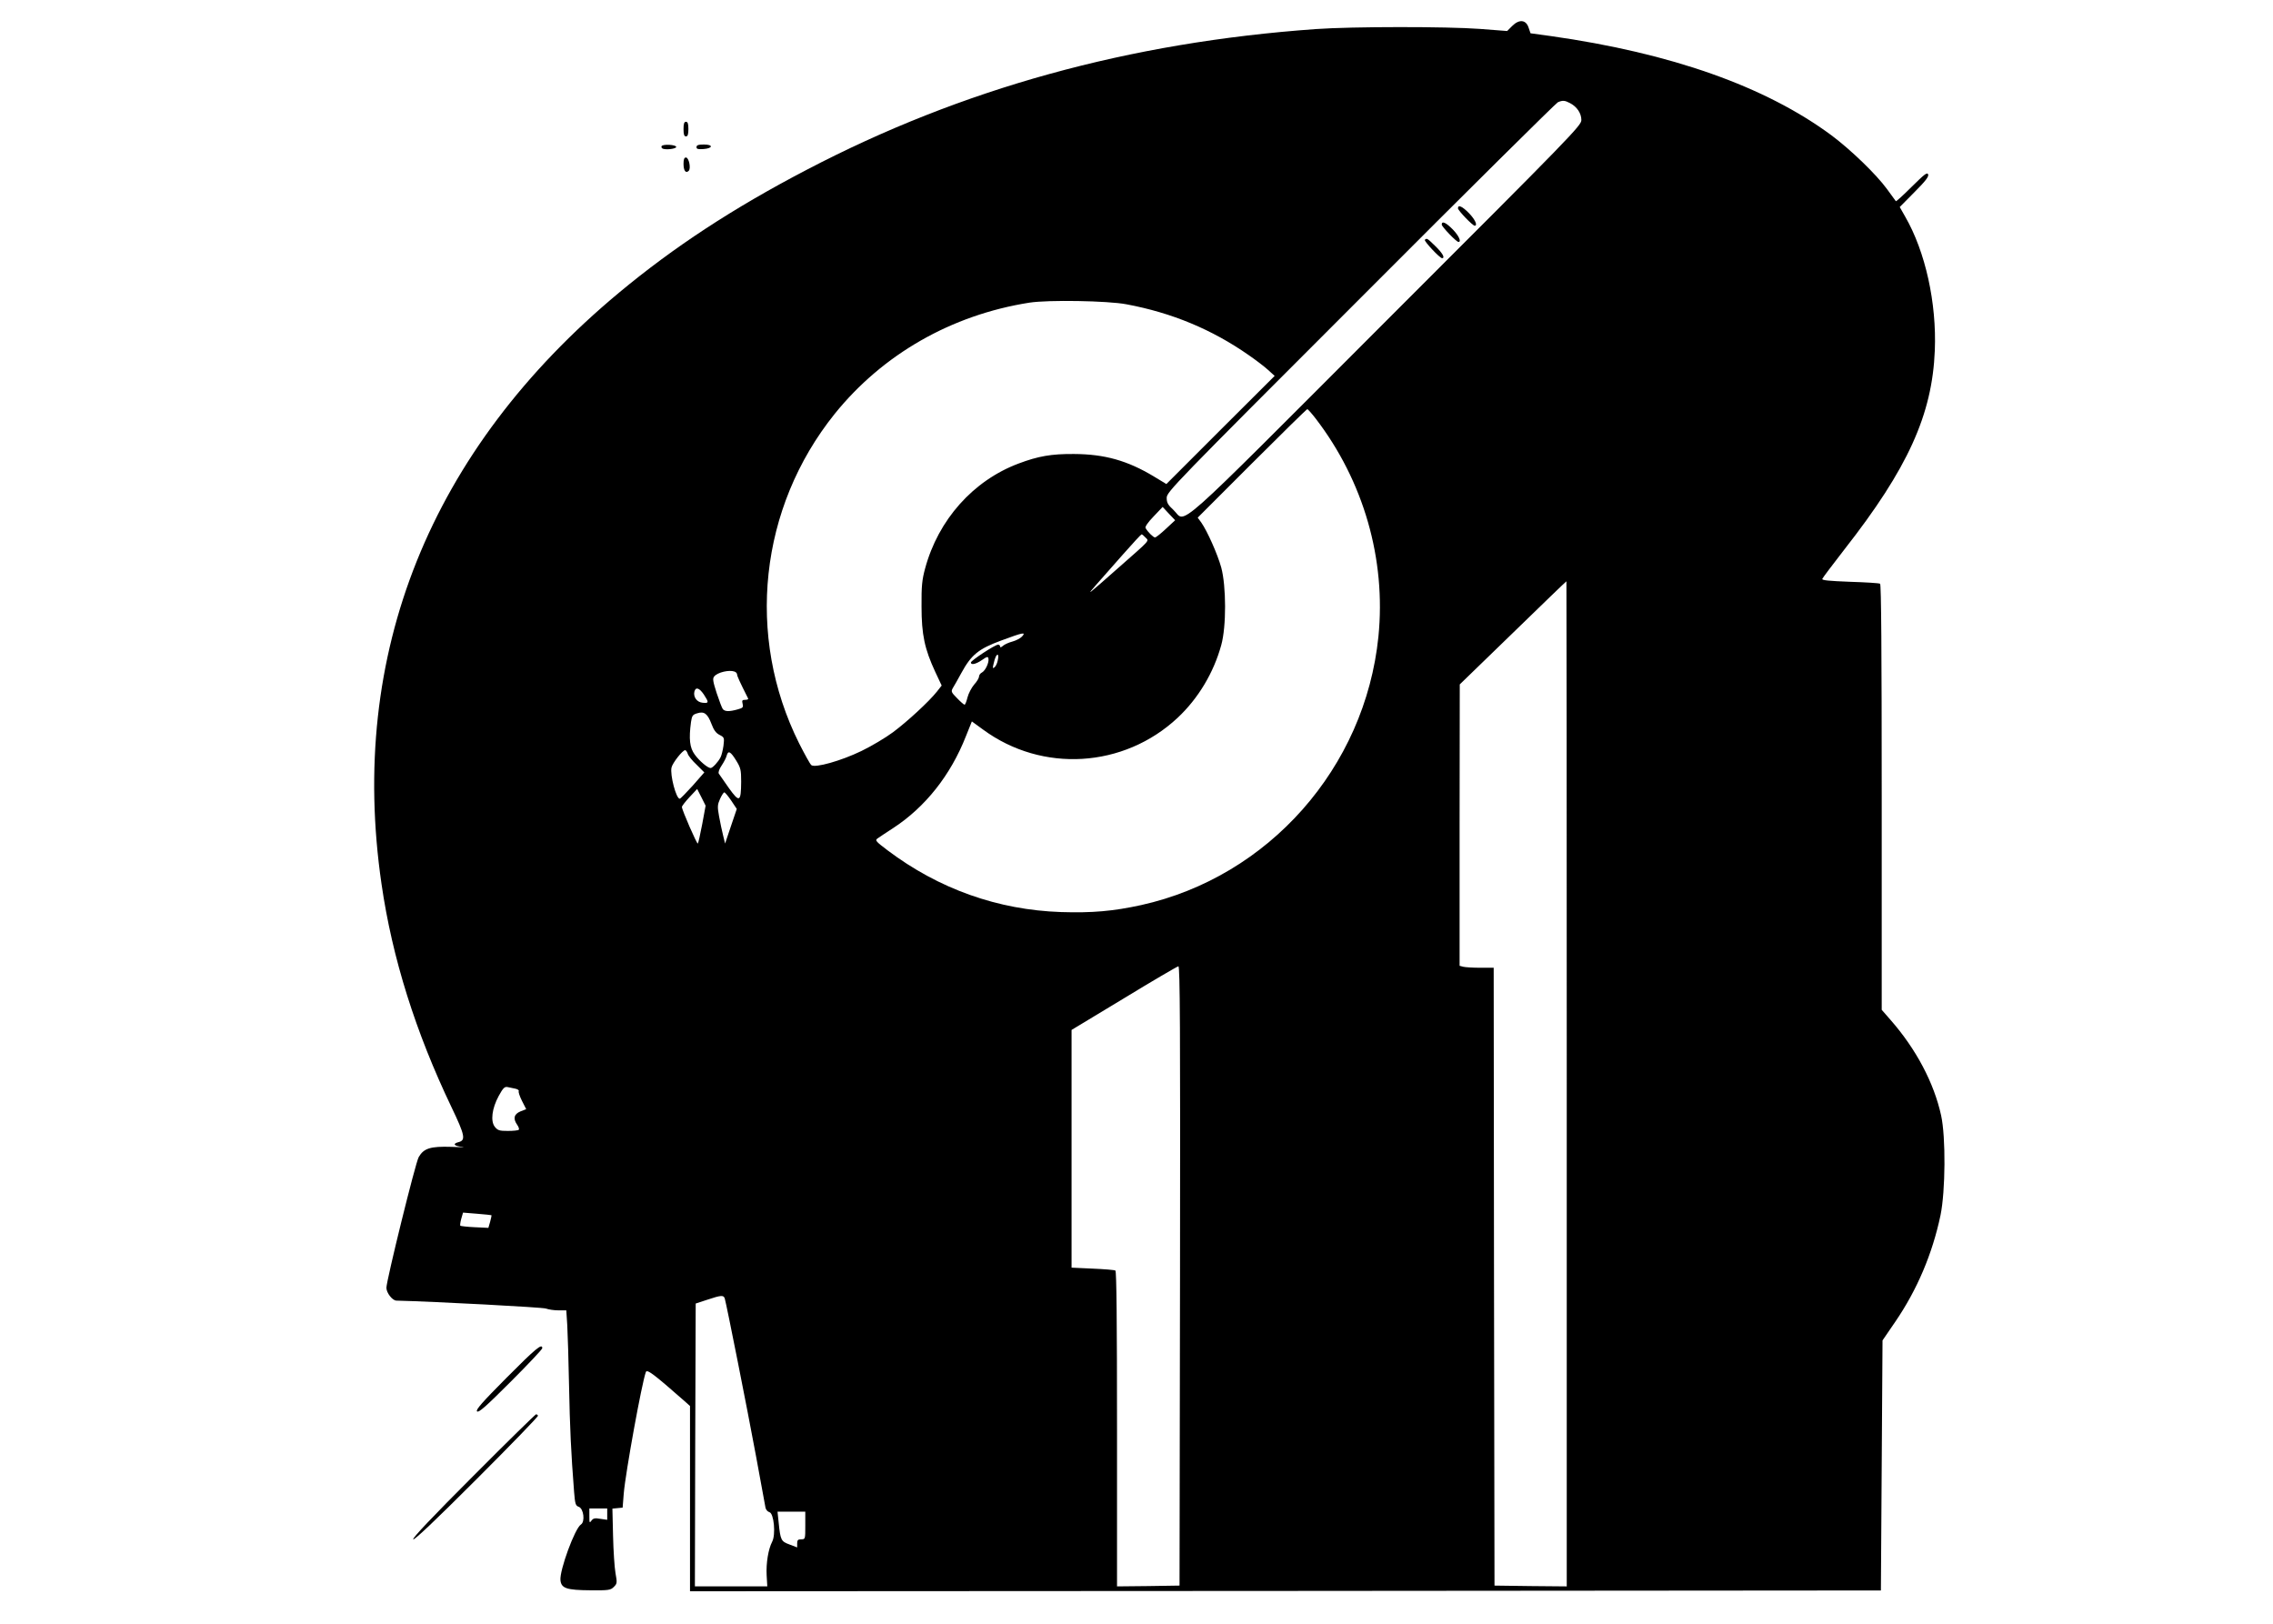 <?xml version="1.0" standalone="no"?>
<!DOCTYPE svg PUBLIC "-//W3C//DTD SVG 20010904//EN"
 "http://www.w3.org/TR/2001/REC-SVG-20010904/DTD/svg10.dtd">
<svg version="1.0" xmlns="http://www.w3.org/2000/svg"
 width="1400pt" height="1000pt" viewBox="0 0 1400 1000"
 preserveAspectRatio="xMidYMid meet">

<g transform="translate(0,1000) scale(0.1,-0.1)"
fill="#000000" stroke="none">
<path d="M9314 9840 l-31 -31 -169 13 c-204 15 -784 15 -1009 -1 -1151 -82
-2181 -367 -3137 -867 -454 -237 -817 -475 -1156 -757 -1164 -969 -1669 -2225
-1462 -3642 66 -456 210 -912 431 -1374 83 -173 89 -204 43 -215 -39 -10 -27
-25 24 -29 26 -2 -5 -3 -68 0 -129 4 -170 -9 -201 -63 -20 -34 -199 -761 -199
-805 0 -31 37 -79 62 -79 238 -6 901 -41 921 -49 16 -6 50 -11 77 -11 l48 0 6
-92 c3 -51 8 -219 11 -373 5 -254 12 -411 31 -653 6 -74 9 -85 29 -92 30 -11
40 -92 13 -109 -37 -23 -132 -282 -126 -343 5 -50 38 -61 185 -62 113 -1 124
1 144 21 20 20 21 25 10 85 -6 34 -13 138 -15 230 l-4 167 31 3 32 3 7 88 c11
129 111 679 136 747 7 19 46 -10 235 -176 l37 -33 0 -570 0 -571 3668 2 3667
3 5 770 5 770 78 114 c135 197 229 419 279 656 31 150 33 483 4 615 -44 201
-154 409 -311 588 l-55 63 0 1309 c0 900 -3 1311 -10 1315 -6 4 -90 9 -186 12
-129 5 -174 9 -170 18 2 6 64 88 136 181 391 499 541 830 557 1225 12 293 -58
609 -182 824 l-34 60 91 92 c69 69 89 96 84 109 -6 15 -23 1 -101 -76 -52 -52
-96 -92 -98 -89 -2 2 -26 36 -54 74 -67 92 -224 243 -343 332 -407 301 -987
506 -1729 611 l-124 17 -12 35 c-16 49 -58 53 -101 10z m356 -475 c43 -22 70
-63 70 -104 0 -34 -50 -86 -1203 -1238 -1350 -1351 -1227 -1241 -1309 -1164
-35 32 -42 45 -42 75 0 36 43 80 1195 1232 656 658 1203 1199 1214 1204 29 13
43 12 75 -5z m-2732 -1239 c279 -52 527 -155 753 -313 42 -29 95 -69 118 -90
l42 -38 -334 -333 -333 -333 -76 46 c-164 99 -305 138 -493 139 -139 1 -220
-13 -342 -59 -279 -105 -494 -346 -575 -646 -19 -70 -23 -109 -22 -234 0 -174
19 -262 85 -404 l39 -83 -29 -37 c-50 -63 -183 -185 -270 -250 -47 -35 -135
-87 -195 -116 -126 -61 -286 -106 -309 -87 -8 7 -41 67 -75 134 -330 661 -245
1451 219 2029 296 367 718 609 1199 685 115 18 484 12 598 -10z m1165 -703
c296 -385 435 -868 387 -1344 -82 -807 -676 -1479 -1461 -1653 -174 -38 -302
-49 -494 -43 -388 13 -752 142 -1068 380 -74 56 -79 62 -61 74 10 7 53 36 95
63 198 129 354 326 448 565 l37 92 70 -51 c364 -267 866 -236 1197 73 127 119
222 277 269 448 32 114 31 363 0 478 -23 83 -86 224 -123 277 l-22 30 334 334
c184 184 337 334 341 334 4 0 27 -26 51 -57z m-922 -680 c-31 -29 -61 -53 -67
-53 -10 0 -45 34 -58 58 -5 7 14 35 49 71 l56 59 38 -41 39 -41 -57 -53z
m-126 -53 c22 -24 39 -6 -170 -190 -195 -172 -196 -173 -132 -100 32 36 106
120 165 187 59 67 110 122 113 122 3 1 14 -8 24 -19z m2595 -3365 l0 -3095
-222 2 -223 3 -3 1903 -2 1902 -83 0 c-45 0 -92 3 -104 6 l-23 6 0 867 1 866
327 317 c180 175 328 318 330 318 1 0 2 -1393 2 -3095z m-3355 2755 c-10 -11
-37 -25 -59 -31 -23 -6 -49 -18 -58 -26 -11 -10 -18 -12 -18 -5 0 7 -6 12 -12
12 -19 0 -168 -98 -168 -110 0 -17 30 -11 68 15 31 22 38 23 40 9 5 -23 -18
-73 -39 -85 -11 -5 -19 -17 -19 -26 0 -8 -13 -31 -30 -49 -16 -19 -35 -55 -41
-79 -6 -25 -14 -45 -18 -45 -4 0 -25 18 -46 40 -37 37 -38 42 -26 63 8 12 31
54 52 92 61 112 106 149 245 200 137 51 155 54 129 25z m-150 -149 c-3 -16
-12 -35 -20 -41 -11 -9 -12 -5 -5 23 8 39 20 61 27 53 3 -2 2 -18 -2 -35z
m-1621 -67 c9 -3 16 -11 16 -18 0 -9 15 -43 68 -148 2 -5 -6 -8 -18 -8 -19 0
-21 -4 -16 -25 5 -21 2 -25 -31 -34 -50 -14 -78 -14 -91 2 -5 6 -22 51 -38 99
-23 72 -26 89 -15 102 21 26 93 42 125 30z m-189 -141 c32 -49 32 -55 -7 -51
-36 3 -59 36 -51 69 8 30 30 23 58 -18z m47 -181 c14 -38 28 -57 50 -68 29
-15 30 -17 24 -67 -4 -28 -12 -60 -18 -71 -14 -28 -49 -66 -61 -66 -18 0 -69
43 -98 83 -31 42 -37 96 -23 200 6 39 10 46 38 54 43 14 64 -2 88 -65z m-146
-184 c3 -12 28 -43 55 -68 l47 -47 -71 -81 c-40 -44 -76 -81 -80 -81 -22 -2
-61 146 -51 192 6 28 68 107 84 107 5 0 12 -10 16 -22z m299 -43 c27 -44 30
-57 30 -129 -1 -126 -10 -131 -76 -39 -29 42 -57 82 -62 89 -4 8 3 28 18 50
14 21 28 48 31 61 9 33 24 25 59 -32z m-210 -391 c-12 -63 -24 -117 -27 -119
-5 -6 -98 207 -98 225 0 6 21 33 47 61 l47 50 26 -51 26 -52 -21 -114z m179
145 l34 -51 -36 -106 -36 -107 -12 49 c-7 27 -18 80 -25 118 -11 60 -10 72 6
108 10 22 22 40 26 40 5 0 24 -23 43 -51z m2764 -2926 l-3 -1908 -192 -3 -193
-2 0 969 c0 651 -3 972 -10 976 -6 4 -69 9 -140 12 l-130 6 0 732 0 732 323
195 c177 108 328 196 335 197 10 1 12 -383 10 -1906z m-4093 1152 c14 -3 23
-10 20 -15 -3 -5 6 -32 20 -60 l26 -51 -36 -14 c-40 -17 -46 -45 -19 -83 9
-13 13 -26 9 -30 -4 -4 -34 -7 -67 -7 -52 0 -62 3 -80 25 -28 35 -18 114 24
191 27 49 36 58 55 54 13 -3 34 -7 48 -10z m-148 -779 c1 -1 -2 -19 -8 -40
l-11 -38 -84 4 c-46 2 -86 7 -89 9 -2 3 0 22 6 43 l11 38 86 -7 c48 -4 88 -8
89 -9z m1437 -513 c11 -37 139 -681 192 -968 30 -165 57 -310 59 -321 3 -12
13 -24 24 -27 28 -7 40 -138 17 -182 -24 -46 -38 -132 -34 -207 l4 -68 -223 0
-223 0 2 871 3 871 70 23 c87 29 102 30 109 8z m-724 -1328 l0 -35 -42 6 c-33
6 -44 4 -55 -11 -12 -17 -13 -14 -13 28 l0 47 55 0 55 0 0 -35z m1220 -70 c0
-84 0 -85 -25 -85 -20 0 -25 -5 -25 -25 l0 -25 -47 18 c-52 19 -56 26 -67 135
l-7 67 86 0 85 0 0 -85z"/>
<path d="M8980 8717 c0 -13 90 -107 103 -107 20 0 2 39 -35 77 -42 43 -68 54
-68 30z"/>
<path d="M8880 8617 c0 -13 90 -107 103 -107 20 0 2 39 -35 77 -42 43 -68 54
-68 30z"/>
<path d="M8776 8523 c-7 -7 92 -113 106 -113 20 0 4 30 -40 73 -50 49 -54 52
-66 40z"/>
<path d="M4210 9205 c0 -33 4 -45 15 -45 11 0 15 12 15 45 0 33 -4 45 -15 45
-11 0 -15 -12 -15 -45z"/>
<path d="M4075 9100 c-3 -5 0 -13 8 -16 23 -8 82 0 82 11 0 14 -82 19 -90 5z"/>
<path d="M4290 9094 c0 -12 9 -14 42 -12 59 4 63 28 4 28 -35 0 -46 -4 -46
-16z"/>
<path d="M4210 8991 c0 -42 14 -61 32 -43 15 15 1 82 -17 82 -11 0 -15 -12
-15 -39z"/>
<path d="M3120 1515 c-152 -153 -191 -198 -182 -207 10 -10 54 29 207 182 107
107 195 200 195 207 0 32 -39 0 -220 -182z"/>
<path d="M2916 911 c-250 -250 -376 -383 -371 -391 5 -8 135 115 391 371 210
210 381 386 378 391 -3 4 -8 8 -12 8 -4 0 -178 -170 -386 -379z"/>
</g>
</svg>
